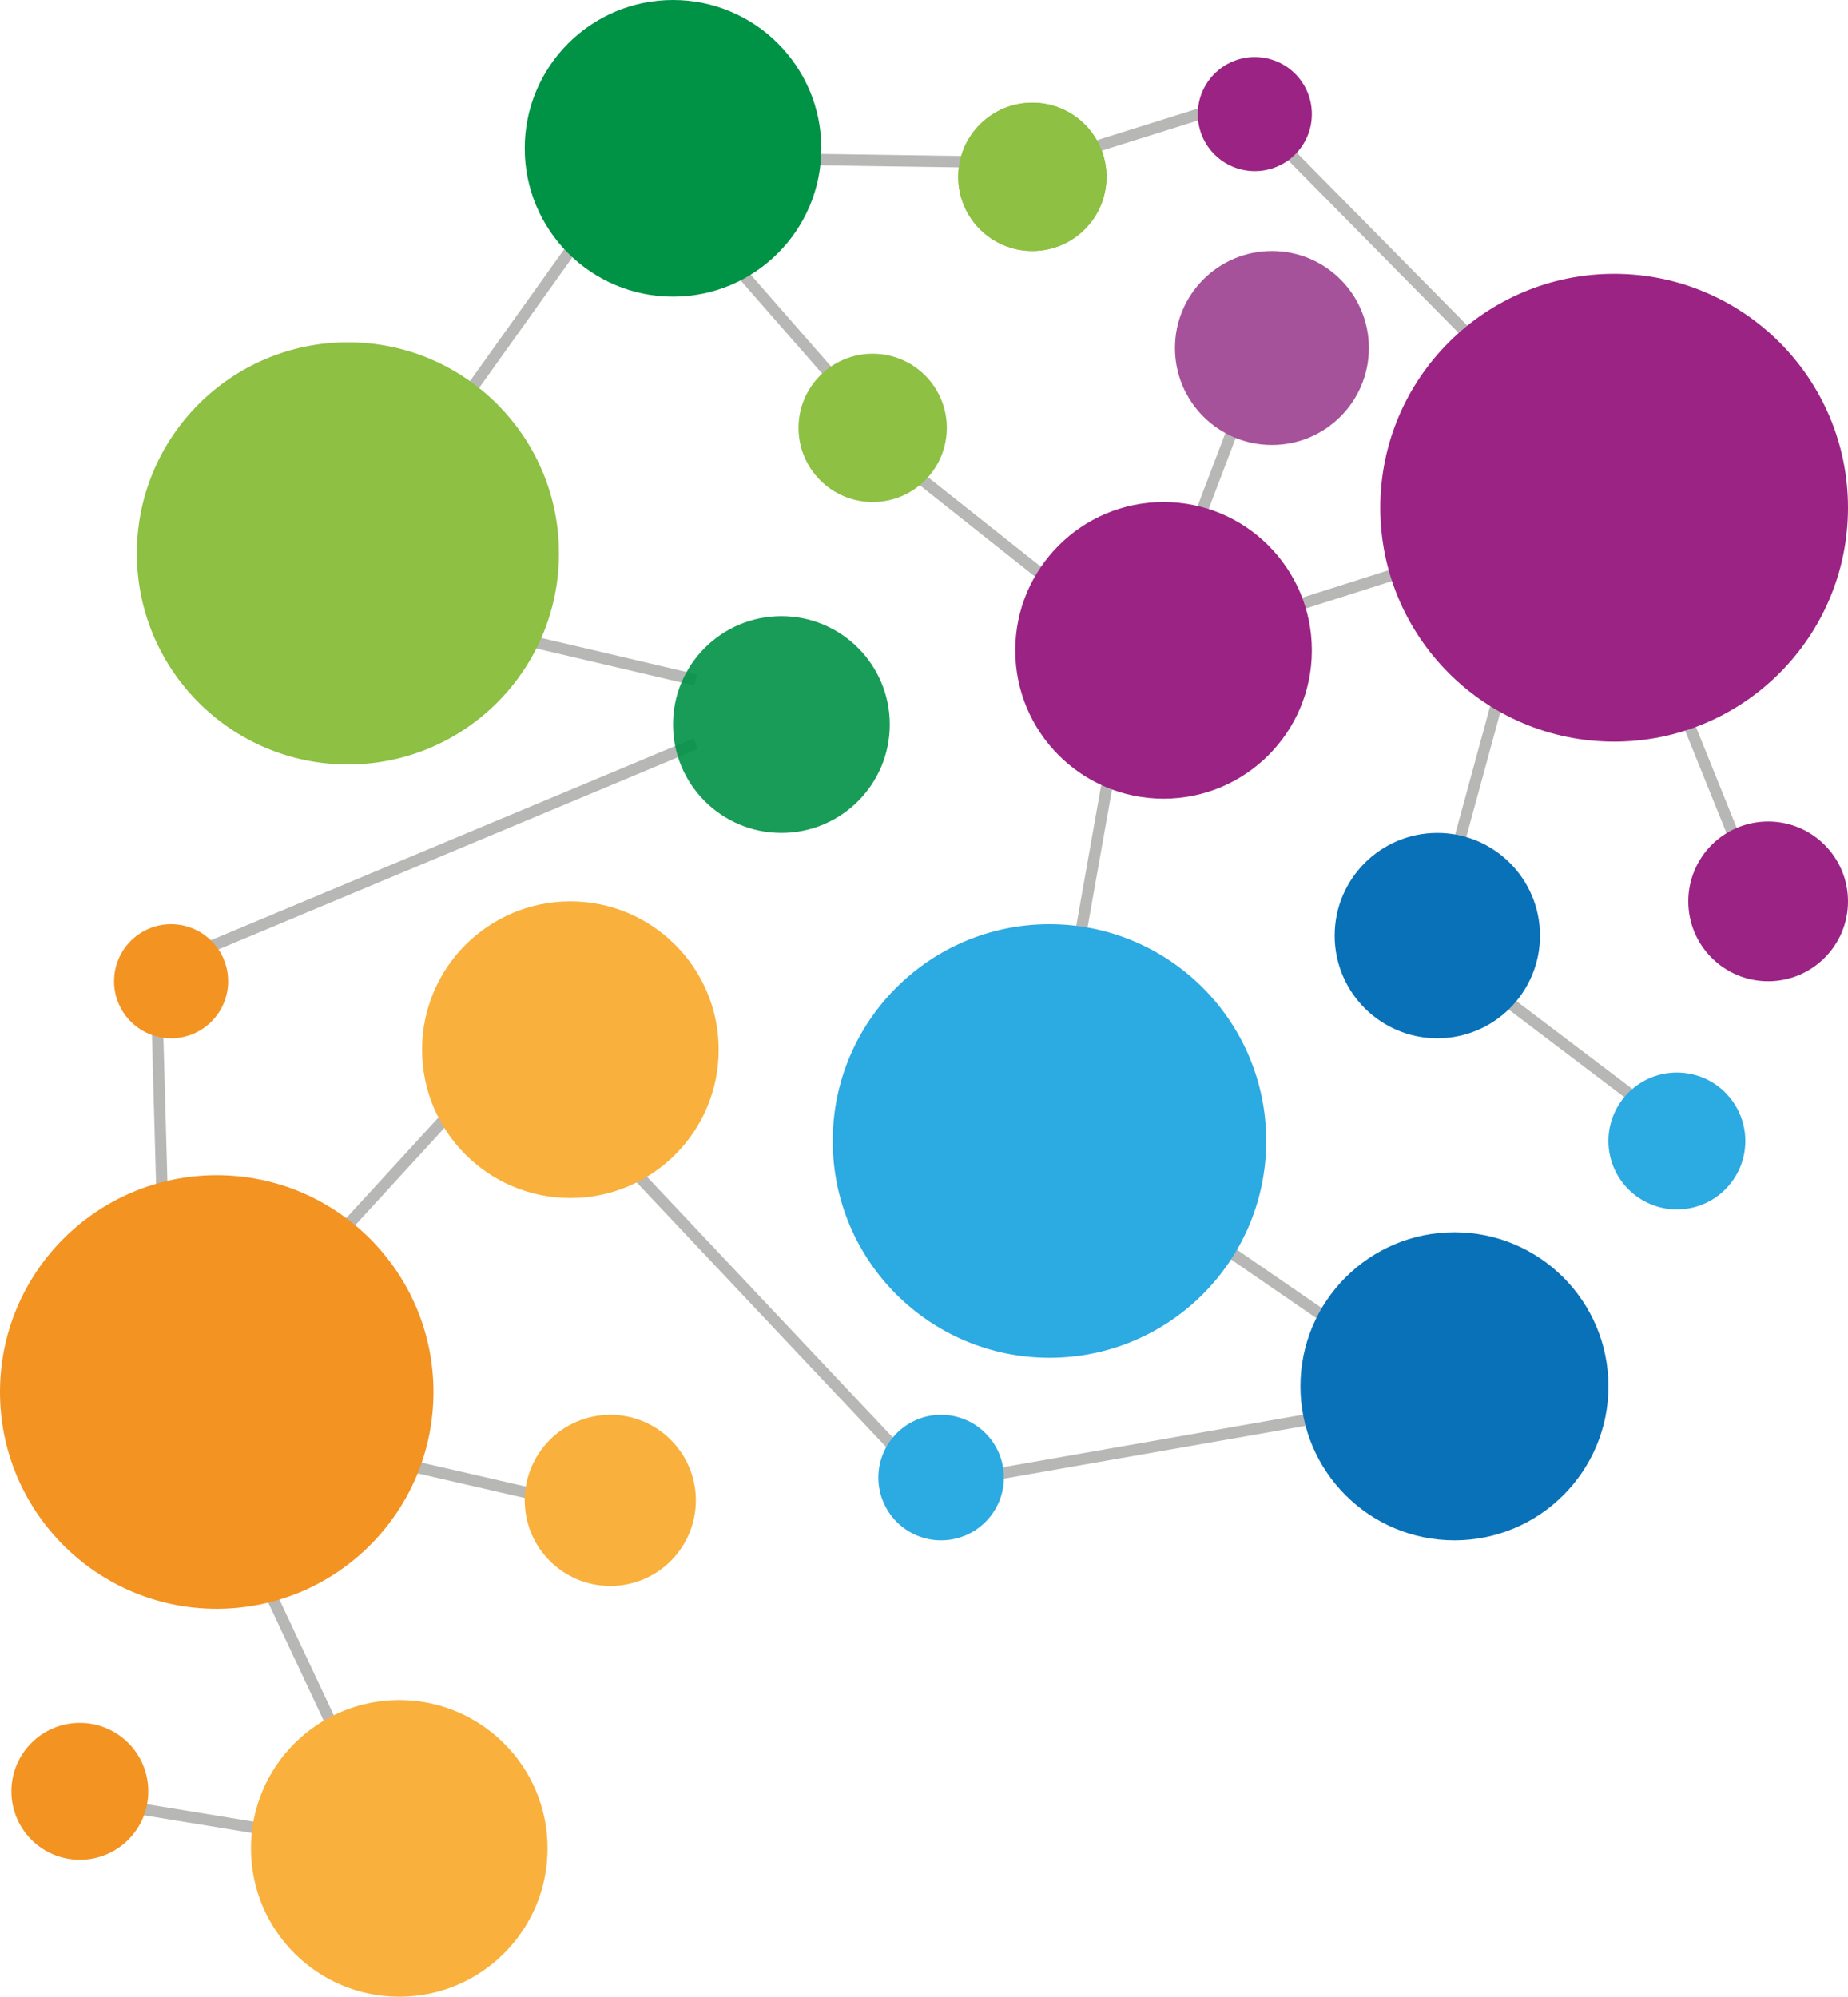 <svg xmlns="http://www.w3.org/2000/svg" width="162" height="175" viewBox="0 0 162 175"><g transform="translate(-879 -453)"><g transform="translate(879 453)"><circle cx="6.5" cy="6.5" r="6.5" transform="translate(84 9)" fill="#8dc043"/><line x2="13.008" y2="14.866" transform="translate(62.317 20.839)" fill="none" stroke="#b7b7b6" stroke-width="1"/><line x2="18.052" y2="0.265" transform="translate(68.157 13.937)" fill="none" stroke="#b7b7b6" stroke-width="1"/><line y1="4.247" x2="13.539" transform="translate(92.58 9.689)" fill="none" stroke="#b7b7b6" stroke-width="1"/><line x1="20.706" y1="20.972" transform="translate(110.633 11.017)" fill="none" stroke="#b7b7b6" stroke-width="1"/><line y1="11.15" x2="4.247" transform="translate(104.262 36.502)" fill="none" stroke="#b7b7b6" stroke-width="1"/><line x1="16.724" y2="5.309" transform="translate(110.633 48.713)" fill="none" stroke="#b7b7b6" stroke-width="1"/><line y1="17.521" x2="4.778" transform="translate(127.357 58.27)" fill="none" stroke="#b7b7b6" stroke-width="1"/><line x1="5.575" y1="13.804" transform="translate(146.47 59.597)" fill="none" stroke="#b7b7b6" stroke-width="1"/><line x2="17.521" y2="13.273" transform="translate(128.949 85.347)" fill="none" stroke="#b7b7b6" stroke-width="1"/><line x1="2.92" y2="16.459" transform="translate(94.439 67.03)" fill="none" stroke="#b7b7b6" stroke-width="1"/><line x2="12.742" y2="8.76" transform="translate(105.589 108.178)" fill="none" stroke="#b7b7b6" stroke-width="1"/><line y1="5.575" x2="31.856" transform="translate(84.617 124.105)" fill="none" stroke="#b7b7b6" stroke-width="1"/><line x2="26.281" y2="27.874" transform="translate(53.026 99.948)" fill="none" stroke="#b7b7b6" stroke-width="1"/><line x2="16.193" y2="3.717" transform="translate(33.117 127.822)" fill="none" stroke="#b7b7b6" stroke-width="1"/><line y1="12.742" x2="11.681" transform="translate(27.541 97.824)" fill="none" stroke="#b7b7b6" stroke-width="1"/><line x2="0.531" y2="19.114" transform="translate(13.737 87.737)" fill="none" stroke="#b7b7b6" stroke-width="1"/><line x2="8.229" y2="17.521" transform="translate(22.498 137.113)" fill="none" stroke="#b7b7b6" stroke-width="1"/><line x1="14.601" y1="2.389" transform="translate(7.896 157.82)" fill="none" stroke="#b7b7b6" stroke-width="1"/><line x2="16.99" y2="3.982" transform="translate(44 55.615)" fill="none" stroke="#b7b7b6" stroke-width="1"/><line y1="18.317" x2="43.802" transform="translate(17.188 65.172)" fill="none" stroke="#b7b7b6" stroke-width="1"/><line x1="10.619" y2="14.866" transform="translate(40.549 20.308)" fill="none" stroke="#b7b7b6" stroke-width="1"/><line x2="15.397" y2="12.211" transform="translate(77.184 39.156)" fill="none" stroke="#b7b7b6" stroke-width="1"/><circle cx="20.5" cy="20.5" r="20.5" transform="translate(121 24)" fill="#9a2384"/><circle cx="7" cy="7" r="7" transform="translate(148 72)" fill="#9a2384"/><circle cx="13" cy="13" r="13" transform="translate(89 44)" fill="#9a2384"/><circle cx="5" cy="5" r="5" transform="translate(105 5)" fill="#9a2384"/><circle cx="13" cy="13" r="13" transform="translate(46)" fill="#009245"/><circle cx="9.5" cy="9.5" r="9.5" transform="translate(59 54)" fill="#009245" opacity="0.9"/><circle cx="6.5" cy="6.5" r="6.5" transform="translate(70 31)" fill="#8dc043"/><circle cx="18.5" cy="18.5" r="18.5" transform="translate(12 30)" fill="#8dc043"/><circle cx="9" cy="9" r="9" transform="translate(117 73)" fill="#0971b8"/><circle cx="6" cy="6" r="6" transform="translate(141 94)" fill="#2caae2"/><circle cx="13.5" cy="13.5" r="13.5" transform="translate(114 108)" fill="#0971b8"/><circle cx="19" cy="19" r="19" transform="translate(73 81)" fill="#2caae2"/><circle cx="13" cy="13" r="13" transform="translate(37 79)" fill="#f9b03c"/><circle cx="7.5" cy="7.5" r="7.5" transform="translate(46 124)" fill="#f9b03c"/><circle cx="13" cy="13" r="13" transform="translate(22 149)" fill="#f9b03c"/><circle cx="5" cy="5" r="5" transform="translate(10 81)" fill="#f39322"/><circle cx="19" cy="19" r="19" transform="translate(0 103)" fill="#f39322"/><circle cx="6" cy="6" r="6" transform="translate(1 151)" fill="#f39322"/><circle cx="8.5" cy="8.5" r="8.5" transform="translate(103 22)" fill="#a6529a"/><circle cx="5.5" cy="5.5" r="5.5" transform="translate(77 124)" fill="#2caae2"/><circle cx="6.5" cy="6.5" r="6.5" transform="translate(84 9)" fill="#8dc043"/></g></g></svg>